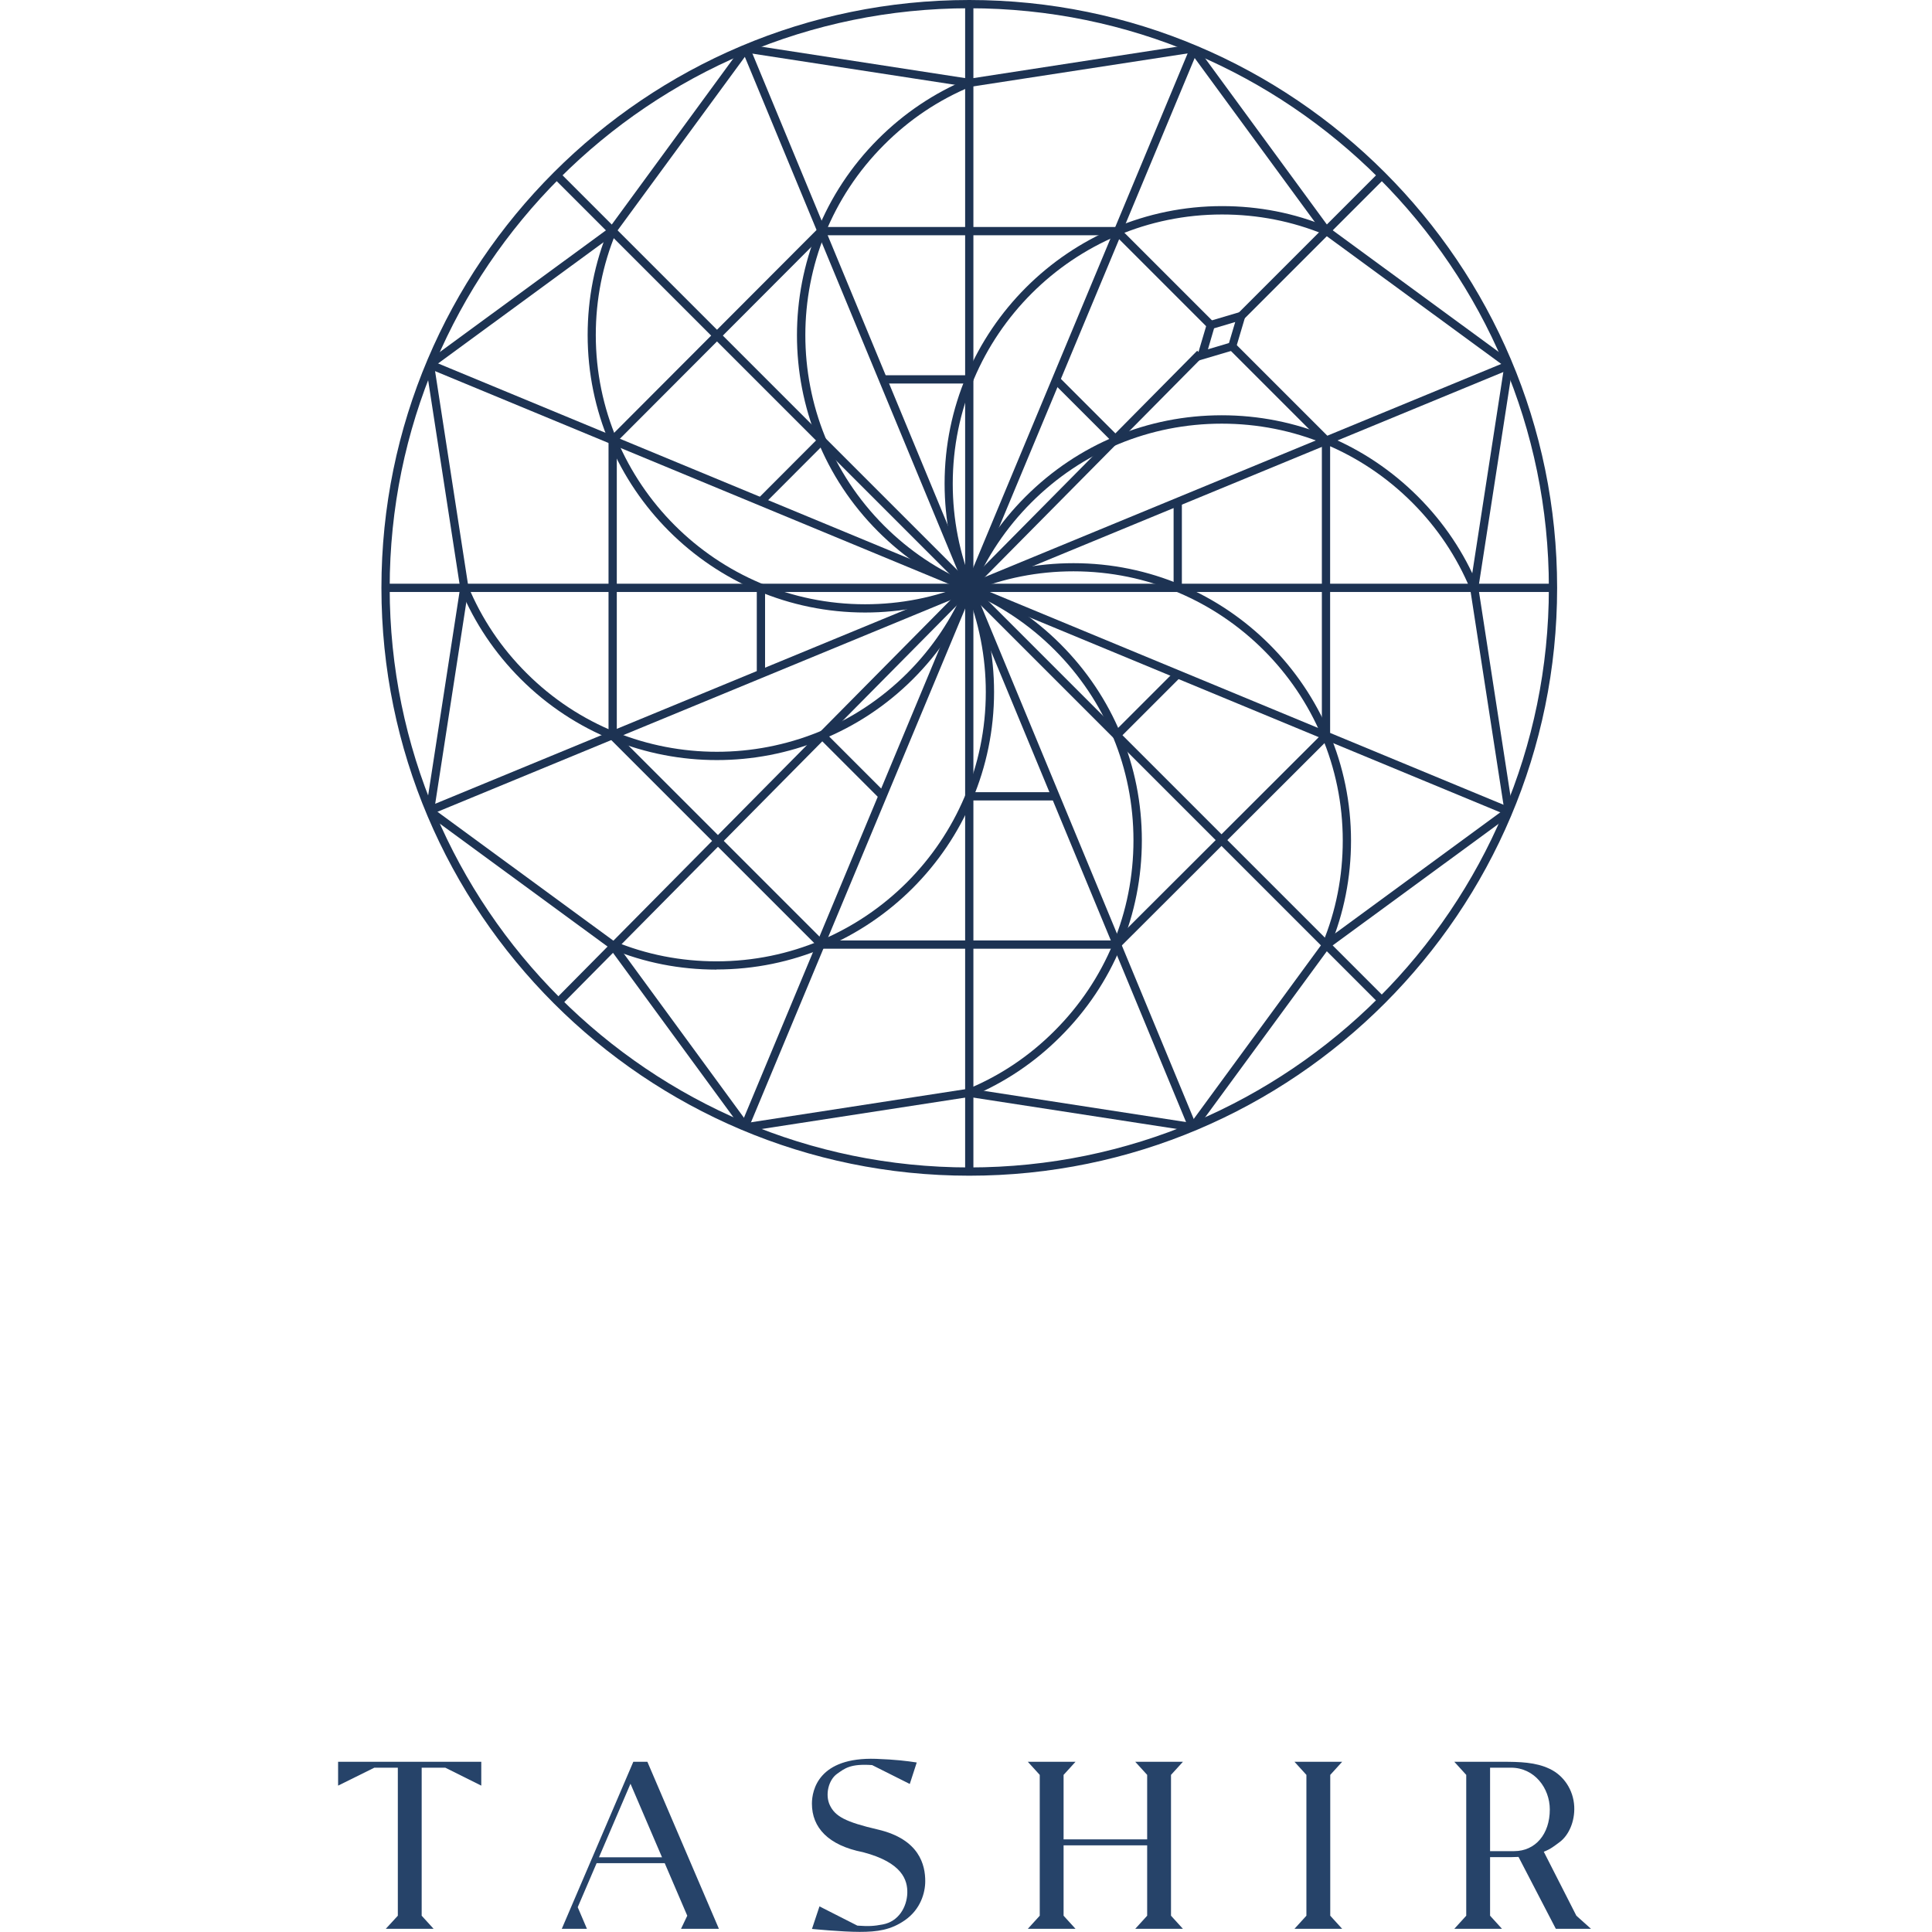 <svg width="200" height="200" viewBox="0 0 200 200" fill="none" xmlns="http://www.w3.org/2000/svg">
<g clip-path="url(#clip0_6463_808)">
<path fill-rule="evenodd" clip-rule="evenodd" d="M155.755 84.047L152.175 60.854L155.755 37.661L156.611 37.783L153.042 60.854L156.598 83.913L155.755 84.047Z" fill="#1D3353"/>
<path fill-rule="evenodd" clip-rule="evenodd" d="M123.813 116.943L123.129 116.442L136.998 97.513L137.047 97.477L155.926 83.644L156.439 84.328L137.609 98.124L123.813 116.943Z" fill="#1D3353"/>
<path fill-rule="evenodd" clip-rule="evenodd" d="M123.41 117.114L100.339 113.558L77.28 117.114L77.146 116.271L100.339 112.69L123.532 116.271L123.41 117.114Z" fill="#1D3353"/>
<path fill-rule="evenodd" clip-rule="evenodd" d="M76.865 116.943L63.081 98.124L44.25 84.328L44.751 83.644L63.68 97.513L63.729 97.562L77.549 116.442L76.865 116.943Z" fill="#1D3353"/>
<path fill-rule="evenodd" clip-rule="evenodd" d="M44.922 84.047L44.079 83.913L47.635 60.854L44.079 37.783L44.922 37.661L48.503 60.854L44.922 84.047Z" fill="#1D3353"/>
<path fill-rule="evenodd" clip-rule="evenodd" d="M44.751 38.064L44.25 37.38L63.081 23.584L76.865 4.753L77.561 5.267L63.68 24.195L44.751 38.064Z" fill="#1D3353"/>
<path fill-rule="evenodd" clip-rule="evenodd" d="M100.339 9.006L77.146 5.438L77.28 4.595L100.339 8.151L123.41 4.595L123.532 5.438L100.339 9.006Z" fill="#1D3353"/>
<path fill-rule="evenodd" clip-rule="evenodd" d="M155.938 38.064L136.998 24.195L123.129 5.267L123.813 4.753L137.609 23.584L156.439 37.38L155.938 38.064Z" fill="#1D3353"/>
<path fill-rule="evenodd" clip-rule="evenodd" d="M100.339 121.708C66.784 121.708 39.485 94.409 39.485 60.854C39.485 27.299 66.784 0 100.339 0C133.894 0 161.193 27.299 161.193 60.854C161.193 94.409 133.906 121.708 100.339 121.708ZM100.339 0.855C67.26 0.855 40.34 27.763 40.34 60.854C40.34 93.945 67.26 120.853 100.339 120.853C133.418 120.853 160.338 93.933 160.338 60.854C160.338 27.775 133.418 0.855 100.339 0.855Z" fill="#1D3353"/>
<path d="M136.977 75.854L115.331 97.463L115.935 98.068L137.582 76.459L136.977 75.854Z" fill="#1D3353"/>
<path d="M127.855 35.554L127.25 36.159L136.954 45.863L137.558 45.258L127.855 35.554Z" fill="#1D3353"/>
<path d="M115.934 23.631L115.329 24.236L125.032 33.94L125.637 33.335L115.934 23.631Z" fill="#1D3353"/>
<path d="M84.727 23.609L63.123 45.259L63.728 45.864L85.333 24.213L84.727 23.609Z" fill="#1D3353"/>
<path d="M63.722 75.847L63.117 76.451L84.745 98.079L85.349 97.474L63.722 75.847Z" fill="#1D3353"/>
<path d="M115.638 23.498H85.052V24.354H115.638V23.498Z" fill="#1D3353"/>
<path d="M115.638 97.354H85.052V98.21H115.638V97.354Z" fill="#1D3353"/>
<path d="M160.765 60.426H39.912V61.282H160.765V60.426Z" fill="#1D3353"/>
<path d="M100.766 0.428H99.911V121.281H100.766V0.428Z" fill="#1D3353"/>
<path d="M57.917 17.83L57.312 18.435L142.768 103.891L143.373 103.286L57.917 17.83Z" fill="#1D3353"/>
<path d="M44.666 37.34L44.339 38.13L156.026 84.392L156.353 83.602L44.666 37.34Z" fill="#1D3353"/>
<path d="M123.204 4.903L76.689 116.486L77.478 116.815L123.994 5.233L123.204 4.903Z" fill="#1D3353"/>
<path d="M77.602 4.849L76.812 5.176L123.074 116.864L123.864 116.536L77.602 4.849Z" fill="#1D3353"/>
<path d="M156.059 37.407L44.307 83.513L44.634 84.304L156.386 38.197L156.059 37.407Z" fill="#1D3353"/>
<path fill-rule="evenodd" clip-rule="evenodd" d="M123.776 37.417L124.998 33.299L129.116 32.077L127.894 36.195L123.764 37.417H123.776ZM125.682 33.983L125.047 36.158L127.222 35.511L127.87 33.335L125.695 33.983H125.682Z" fill="#1D3353"/>
<path d="M137.694 45.555H136.839V76.141H137.694V45.555Z" fill="#1D3353"/>
<path d="M63.851 45.555H62.995V76.141H63.851V45.555Z" fill="#1D3353"/>
<path d="M121.605 69.494L115.288 75.811L115.893 76.416L122.209 70.099L121.605 69.494Z" fill="#1D3353"/>
<path d="M109.573 38.972L108.968 39.577L115.284 45.893L115.889 45.289L109.573 38.972Z" fill="#1D3353"/>
<path d="M84.777 45.292L78.467 51.615L79.073 52.219L85.383 45.896L84.777 45.292Z" fill="#1D3353"/>
<path d="M85.388 75.797L84.783 76.402L91.1 82.719L91.704 82.114L85.388 75.797Z" fill="#1D3353"/>
<path d="M100.339 38.846H91.406V39.702H100.339V38.846Z" fill="#1D3353"/>
<path d="M109.271 82.007H100.339V82.862H109.271V82.007Z" fill="#1D3353"/>
<path d="M122.347 51.922H121.491V60.854H122.347V51.922Z" fill="#1D3353"/>
<path d="M79.199 60.854H78.343V69.787H79.199V60.854Z" fill="#1D3353"/>
<path d="M123.934 36.306L57.493 103.447L58.101 104.049L124.542 36.908L123.934 36.306Z" fill="#1D3353"/>
<path d="M142.77 17.825L128.193 32.402L128.798 33.007L143.375 18.43L142.77 17.825Z" fill="#1D3353"/>
<path fill-rule="evenodd" clip-rule="evenodd" d="M99.948 61.013C98.518 57.543 97.785 53.852 97.785 50.064C97.785 34.227 110.677 21.336 126.513 21.336C130.314 21.336 134.004 22.057 137.462 23.498L137.132 24.293C133.772 22.9 130.192 22.203 126.501 22.203C111.129 22.203 98.628 34.704 98.628 50.076C98.628 53.755 99.337 57.335 100.718 60.708L99.936 61.037L99.948 61.013Z" fill="#1D3353"/>
<path fill-rule="evenodd" clip-rule="evenodd" d="M74.176 100.373C70.376 100.373 66.686 99.652 63.227 98.21L63.557 97.428C66.918 98.821 70.498 99.517 74.176 99.517C89.549 99.517 102.05 87.017 102.05 71.644C102.05 67.966 101.341 64.386 99.96 61.013L100.742 60.683C102.172 64.153 102.905 67.844 102.905 71.632C102.905 87.469 90.025 100.36 74.176 100.36V100.373Z" fill="#1D3353"/>
<path fill-rule="evenodd" clip-rule="evenodd" d="M137.694 97.978L136.912 97.648C138.305 94.287 139.002 90.707 139.002 87.017C139.002 71.644 126.501 59.143 111.129 59.143C107.451 59.143 103.87 59.852 100.51 61.245L100.18 60.463C103.65 59.033 107.341 58.3 111.129 58.3C126.966 58.3 139.857 71.192 139.857 87.029C139.857 90.829 139.124 94.519 137.694 97.978Z" fill="#1D3353"/>
<path fill-rule="evenodd" clip-rule="evenodd" d="M89.561 63.408C73.724 63.408 60.833 50.516 60.833 34.679C60.833 30.879 61.566 27.189 62.995 23.731L63.777 24.061C62.384 27.421 61.676 31.001 61.676 34.679C61.676 50.052 74.176 62.553 89.549 62.553C93.227 62.553 96.807 61.844 100.168 60.451L100.498 61.245C97.027 62.675 93.337 63.408 89.549 63.408H89.561Z" fill="#1D3353"/>
<path fill-rule="evenodd" clip-rule="evenodd" d="M100.73 61.013L99.948 60.683C101.39 57.213 103.479 54.097 106.168 51.408C111.593 45.983 118.803 42.989 126.477 42.989C134.151 42.989 141.36 45.983 146.786 51.408C149.474 54.097 151.564 57.213 153.006 60.683L152.211 61.013C150.818 57.653 148.79 54.622 146.187 52.019C140.92 46.753 133.919 43.857 126.477 43.857C119.035 43.857 112.033 46.753 106.766 52.019C104.164 54.622 102.135 57.653 100.73 61.013Z" fill="#1D3353"/>
<path fill-rule="evenodd" clip-rule="evenodd" d="M74.213 78.683C66.857 78.683 59.501 75.884 53.904 70.288C51.216 67.599 49.126 64.483 47.684 61.013L48.466 60.683C49.859 64.043 51.888 67.074 54.503 69.677C65.366 80.54 83.048 80.54 93.924 69.677C96.526 67.074 98.555 64.043 99.96 60.683L100.742 61.013C99.3 64.483 97.211 67.599 94.522 70.288C88.926 75.884 81.569 78.683 74.213 78.683Z" fill="#1D3353"/>
<path fill-rule="evenodd" clip-rule="evenodd" d="M100.51 113.521L100.18 112.739C103.54 111.346 106.571 109.318 109.174 106.703C114.44 101.436 117.336 94.434 117.336 86.992C117.336 79.55 114.44 72.548 109.174 67.282C106.571 64.679 103.54 62.651 100.18 61.245L100.51 60.463C103.98 61.905 107.096 63.995 109.785 66.683C115.21 72.109 118.204 79.318 118.204 86.992C118.204 94.666 115.222 101.888 109.785 107.301C107.109 109.99 103.98 112.079 100.522 113.521H100.51Z" fill="#1D3353"/>
<path fill-rule="evenodd" clip-rule="evenodd" d="M100.18 61.245C96.71 59.803 93.594 57.714 90.905 55.025C79.7 43.82 79.7 25.6 90.905 14.395C93.594 11.707 96.71 9.617 100.18 8.175L100.51 8.957C97.149 10.35 94.119 12.379 91.516 14.994C80.653 25.857 80.653 43.539 91.516 54.414C94.119 57.017 97.149 59.046 100.51 60.451L100.18 61.233V61.245Z" fill="#1D3353"/>
<path fill-rule="evenodd" clip-rule="evenodd" d="M84.05 199.682C84.05 199.682 87.141 199.988 88.987 199.988C90.832 199.988 92.225 199.792 93.679 198.778C95.28 197.666 95.781 195.967 95.781 194.733C95.781 193.108 95.219 190.408 90.881 189.393C87.508 188.611 86.457 188.025 85.907 186.876C85.394 185.801 85.761 184.261 86.653 183.626C87.435 183.076 88.009 182.562 90.282 182.721L94.18 184.676L94.901 182.452C93.875 182.294 92.689 182.147 90.685 182.074C84.759 181.878 84.05 185.287 84.05 186.717C84.05 189.186 85.736 191.031 89.341 191.739C93.435 192.815 93.96 194.648 93.924 195.98C93.875 197.409 93.031 198.912 91.382 199.218C90.465 199.389 89.977 199.426 88.754 199.34L84.832 197.348L84.05 199.695V199.682Z" fill="#264369"/>
<path fill-rule="evenodd" clip-rule="evenodd" d="M35 182.379V184.848L38.752 182.99H41.183V198.314L39.937 199.67H44.886L43.652 198.314V182.99H46.096L49.822 184.848V182.379H35Z" fill="#264369"/>
<path fill-rule="evenodd" clip-rule="evenodd" d="M65.268 184.652L68.531 192.265H62.006L65.268 184.652ZM58.132 199.67H60.759L59.806 197.434L61.761 192.876H68.812L71.146 198.314L70.498 199.67H74.421L67.016 182.379H65.561L58.156 199.67H58.132Z" fill="#264369"/>
<path fill-rule="evenodd" clip-rule="evenodd" d="M134.004 182.379L135.238 183.736V198.314L134.004 199.67H138.941L137.707 198.314V183.736L138.941 182.379H134.004Z" fill="#264369"/>
<path fill-rule="evenodd" clip-rule="evenodd" d="M117.52 182.379L118.754 183.736V190.408H110.102V183.736L111.337 182.379H106.4L107.634 183.736V198.314L106.4 199.67H111.337L110.102 198.314V191.031H118.754V198.314L117.52 199.67H122.456L121.222 198.314V183.736L122.456 182.379H117.52Z" fill="#264369"/>
<path fill-rule="evenodd" clip-rule="evenodd" d="M154.252 191.642V182.99H156.415C158.847 182.99 160.435 185.104 160.435 187.316C160.435 189.87 158.945 191.63 156.733 191.63H154.264L154.252 191.642ZM164.7 199.67L163.185 198.314L159.812 191.691C160.521 191.422 160.912 191.092 161.474 190.676C162.366 190.004 163.038 188.611 162.965 187.01C162.879 185.287 161.877 183.797 160.423 183.112C158.969 182.416 157.332 182.379 155.486 182.379H150.55L151.784 183.736V198.314L150.55 199.67H155.486L154.252 198.314V192.253H155.853C156.171 192.253 156.647 192.253 157.197 192.228L161.059 199.67H164.7Z" fill="#264369"/>
</g>
<defs>
<clipPath id="clip0_6463_808">
<rect width="129.7" height="200" fill="white" transform="translate(35)"/>
</clipPath>
</defs>
</svg>
